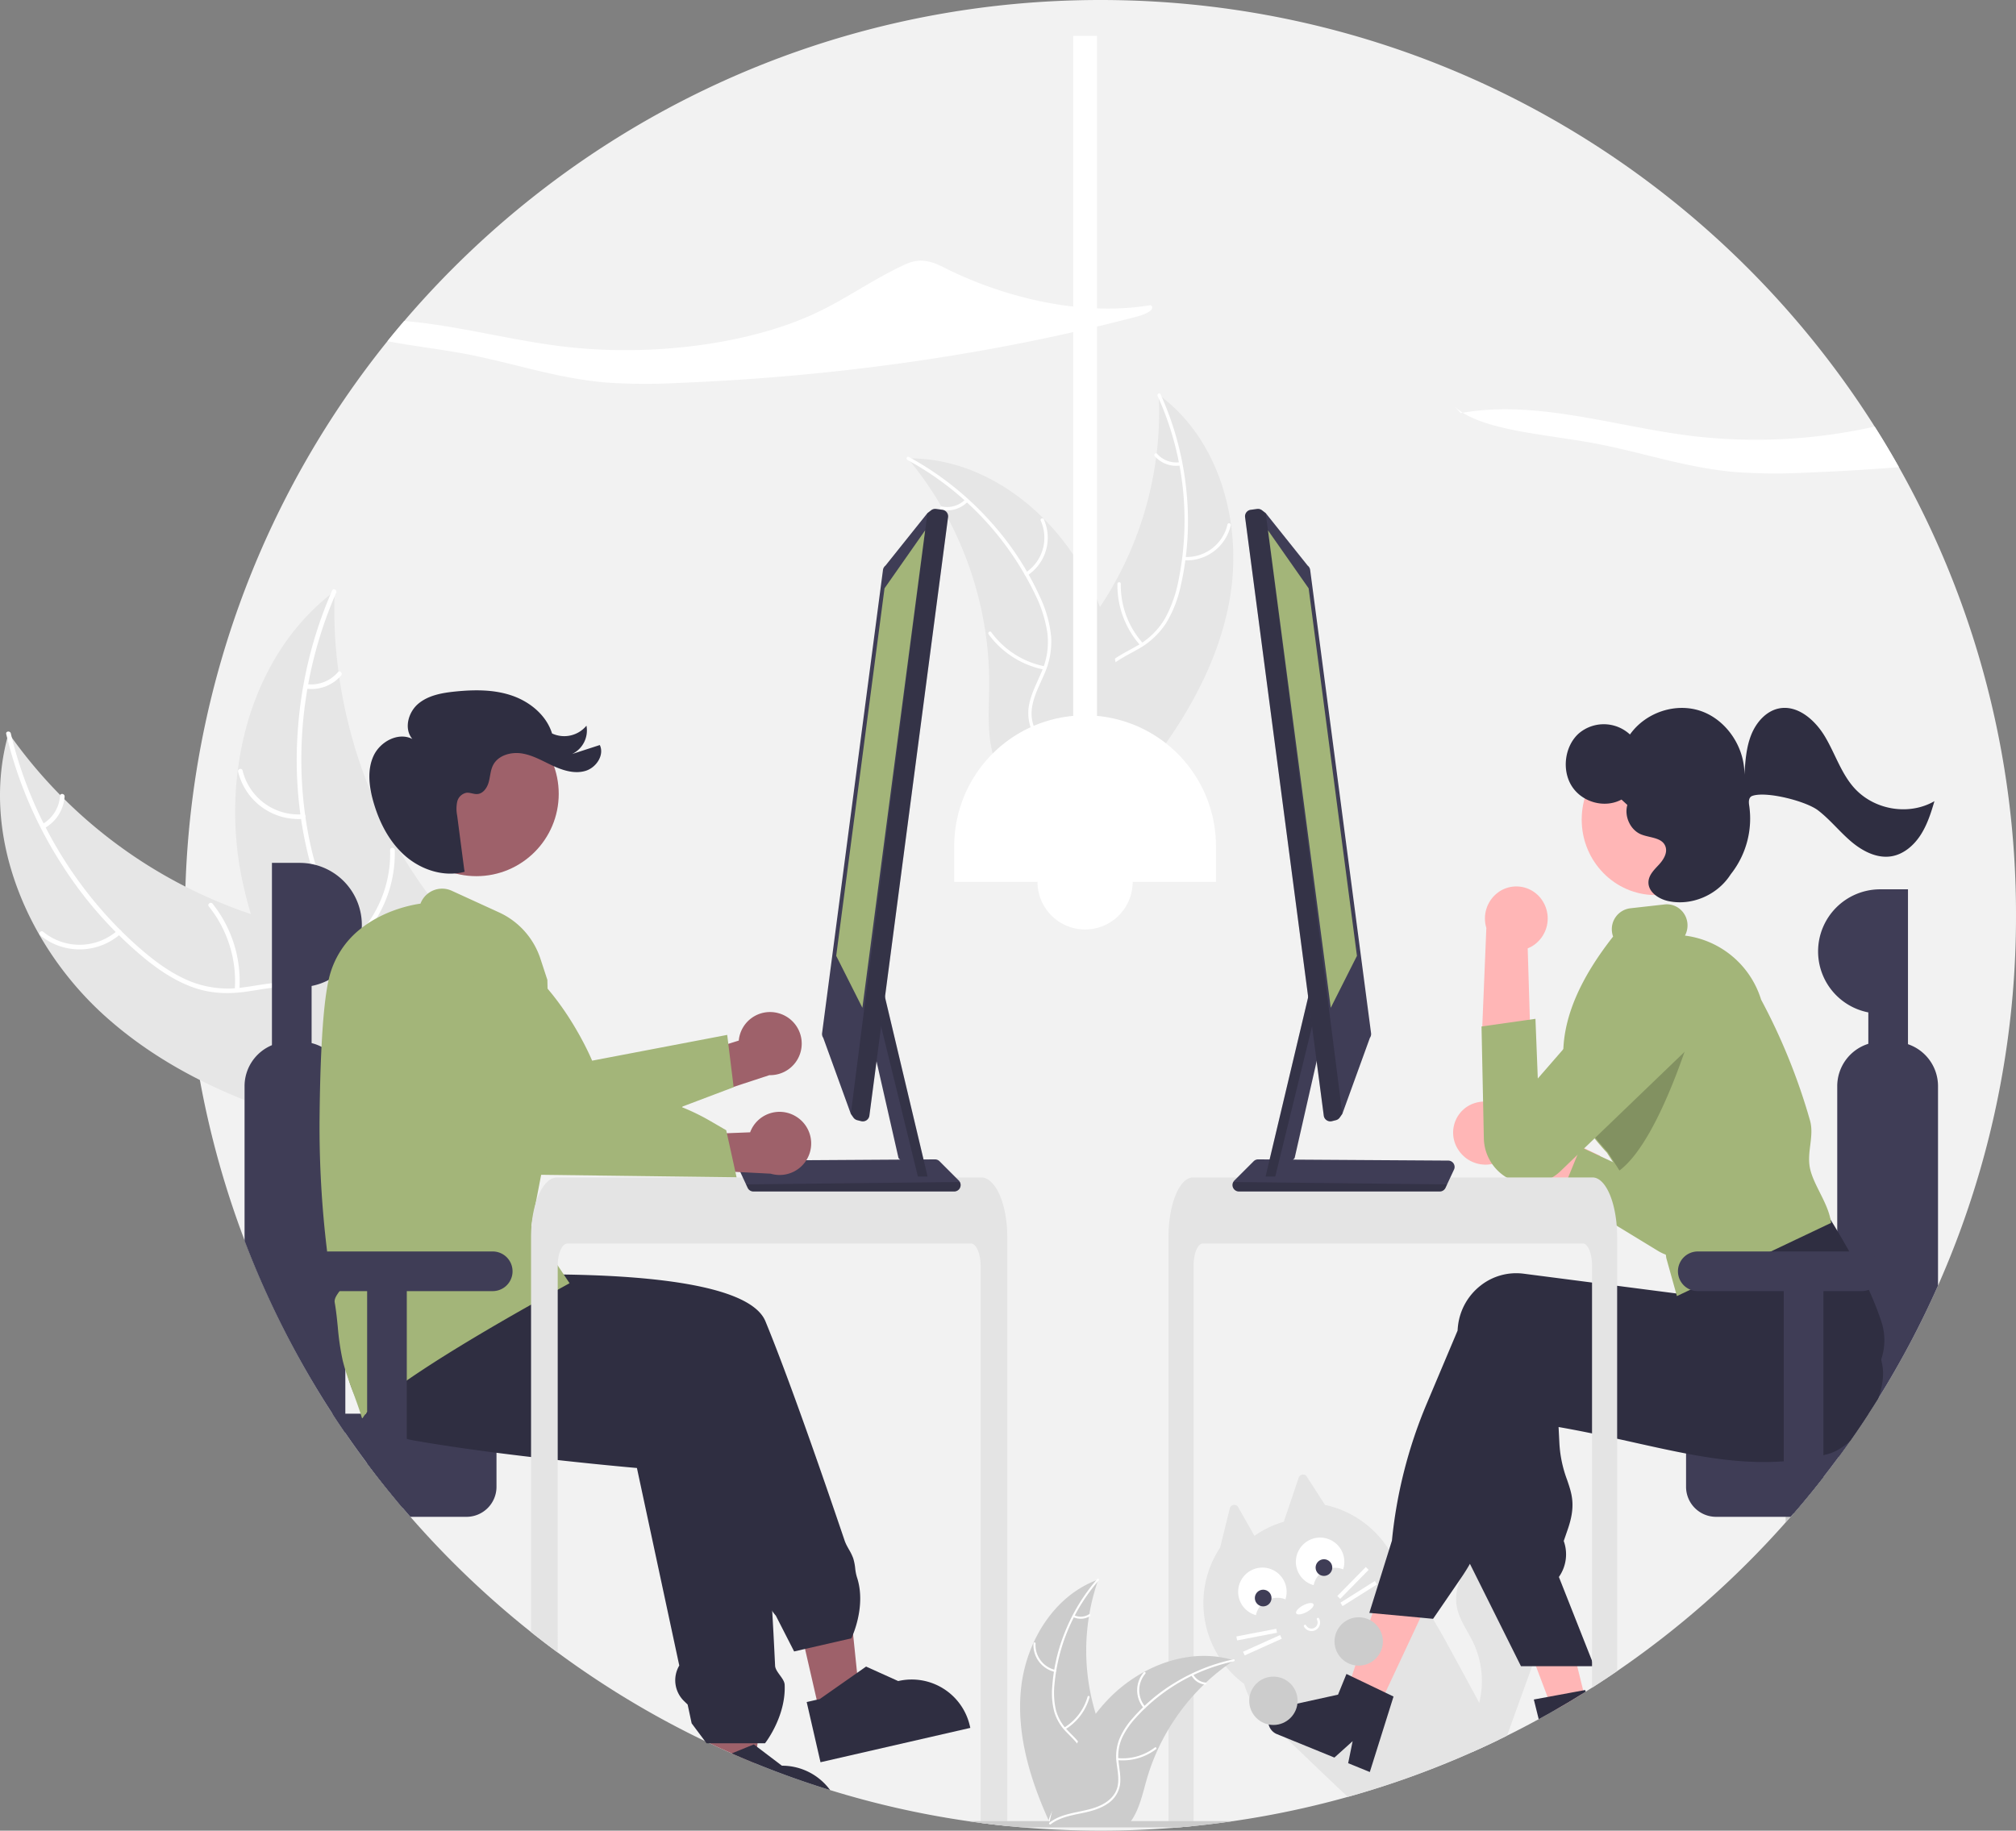 <svg id="e281c6c1-c124-4cbc-b58b-d47b44bee57f" data-name="Layer 1" xmlns="http://www.w3.org/2000/svg" width="883.026" height="802" viewBox="0 0 883.026 802"><rect x="0" y="0" width="883.026" height="802" fill="#808080" stroke="none"/><path d="M1041.512,450a399.127,399.127,0,0,1-60.4,211.75c-1.37,2.2-2.77,4.39-4.18,6.56q-3.93,6.045-8.07,11.94c0,.01-.01.01-.02.02-1.65,2.36-3.34,4.7-5.04,7.02-2.18,2.96-4.4,5.9-6.66,8.79-.25.33-.51.66-.77.99q-5.925,7.575-12.21,14.85c-.45.53-.91,1.05-1.38,1.58-.71.83-1.44,1.65-2.17,2.47a401.606,401.606,0,0,1-73.8,65.11q-5.43,3.735-11,7.27c-.92.59-1.84,1.17-2.77,1.75-.28.19-.56.36-.84.53-.99.62-1.98,1.24-2.98,1.84-1.99,1.22-4,2.42-6.01,3.6-1.01.6-2.02,1.18-3.04,1.76a.092.092,0,0,1-.06.04l-.02.01c-2.53,1.46-5.07,2.89-7.64,4.28q-6.87,3.75-13.88,7.23c-1.16.58-2.33,1.15-3.5,1.72q-5.835,2.835-11.76,5.46a397.583,397.583,0,0,1-104.67,30.24q-8.625,1.26-17.35,2.14c-2.22.22-4.44.43-6.66.61-.92.08-1.85.15-2.77.22q-15.525,1.23-31.35,1.22-17.235,0-34.12-1.44-3.585-.3-7.16-.66-5.64-.57-11.23-1.31-2.82-.36-5.62-.78a395.165,395.165,0,0,1-60.29-13.59q-16.755-5.16-32.87-11.74c-3.43-1.4-6.85-2.85-10.23-4.34q-4.74-2.085-9.41-4.3a1.173,1.173,0,0,1-.28-.13c-.69-.32-1.38-.65-2.07-.98a398.471,398.471,0,0,1-49.51-28.27q-7.605-5.085-14.95-10.51-5.925-4.365-11.68-8.95a401.807,401.807,0,0,1-52.85-50.5c-1.13-1.29-2.24-2.58-3.35-3.88-.86-1.01-1.71-2.02-2.55-3.04q-6.75-8.07-13.05-16.5c-.58-.77-1.15-1.55-1.72-2.33q-4.02-5.415-7.83-10.99-2.88-4.185-5.65-8.45a401.161,401.161,0,0,1,24.1-469.84q3.615-4.485,7.36-8.86c73.54-86.06,182.88-140.61,304.96-140.61,142.73,0,268.05,74.57,339.1,186.88q5.55,8.73,10.62,17.78A399.065,399.065,0,0,1,1041.512,450Z" transform="translate(-158.487 -49)" fill="#f2f2f2"/><path d="M834.692,764.75q-8.055,22.32-16.12,44.64c-1.16.58-2.33,1.15-3.5,1.72q-5.835,2.835-11.76,5.46a13.282,13.282,0,0,1-.87-4.19c-.21-5.97,2.49-11.6,3.95-17.42.05-.17.09-.35.13-.52a39.353,39.353,0,0,0-2.66-25.69c-2.26-4.78-5.5-9.13-6.91-14.23-3.11-11.28,5.13-24.34,16.66-26.38,11.52-2.05,23.75,7.37,24.71,19.04C838.822,753.19,836.742,759.08,834.692,764.75Z" transform="translate(-158.487 -49)" fill="#e4e4e4"/><path d="M812.022,805.37q-2.82-5.205-5.63-10.41c-4.79-8.88-9.57-17.75-14.44-26.59-1.3-2.36-2.62-4.72-4.01-7.06a101.809,101.809,0,0,0-12.29-17.2c-1.07-1.19-2.2-2.34-3.37-3.43-.73-.7-1.48-1.38-2.25-2.03-4.35-3.7-10.22-8.67-16.34-6.69a24.353,24.353,0,0,0-4.44,2.04c-1.61.91-3.18,1.93-4.75,2.83q-4.53,2.61-9.1,5.12-2.055,1.14-4.13,2.26-2.745,1.485-5.5,2.94c-.94.5-1.89.98-2.84,1.46-1.9.96-3.8,1.92-5.61,3.02a31.362,31.362,0,0,0-9.19,8.43c-.48.66-.94,1.34-1.36,2.04a29.058,29.058,0,0,0-1.5,2.8c-.31.65-.6,1.3-.86,1.96a31.398,31.398,0,0,0-.98,19.81v.01c.12.45.25.89.4,1.33.24.74.51,1.48.81,2.2,2.09,5.08,5.65,8.9,9.46,12.68.4.39.81.79,1.21,1.18q7.56,7.38,15.19,14.68c6.09,5.82,12.16,11.71,18.36,17.44a394.533,394.533,0,0,0,54.45-19.62q5.925-2.625,11.76-5.46C814.082,809.18,813.052,807.27,812.022,805.37Z" transform="translate(-158.487 -49)" fill="#e4e4e4"/><path d="M738.859,708.282l-8.226-12.758a2.05,2.05,0,0,0-3.329.893l-6.494,19.241a43.703,43.703,0,0,0-12.856,6.171l-7.383-12.966a2.05,2.05,0,0,0-3.38.766l-4.271,17.33a44,44,0,1,0,45.938-18.676Z" transform="translate(-158.487 -49)" fill="#e4e4e4"/><path d="M734.725,763.118a3.759,3.759,0,0,1-5.084-1.533.536.536,0,0,1,.945-.507,2.682,2.682,0,0,0,4.726-2.536.536.536,0,0,1,.945-.507A3.759,3.759,0,0,1,734.725,763.118Z" transform="translate(-158.487 -49)" fill="#fff"/><ellipse cx="730.016" cy="753.774" rx="4.291" ry="1.65" transform="translate(-428.138 385.766) rotate(-28.219)" fill="#fff"/><path d="M708.599,756.589a9.551,9.551,0,0,1,12.918-6.932,10.615,10.615,0,1,0-13.389,6.79l0,0Q708.362,756.524,708.599,756.589Z" transform="translate(-158.487 -49)" fill="#fff"/><circle cx="553.284" cy="700.084" r="3.652" fill="#3f3d56"/><path d="M733.875,743.448a9.551,9.551,0,0,1,12.918-6.932,10.615,10.615,0,1,0-13.389,6.79l0,0Q733.638,743.383,733.875,743.448Z" transform="translate(-158.487 -49)" fill="#fff"/><circle cx="579.9" cy="686.739" r="3.652" fill="#3f3d56"/><rect x="742.207" y="741.575" width="17.8" height="1.763" transform="translate(-463.385 709.515) rotate(-45.539)" fill="#fff"/><rect x="744.711" y="746.24" width="17.801" height="1.763" transform="translate(-440.671 467.363) rotate(-32.193)" fill="#fff"/><rect x="700.024" y="764.211" width="17.8" height="1.763" transform="translate(-290.352 98.829) rotate(-10.898)" fill="#fff"/><rect x="702.527" y="768.877" width="17.801" height="1.763" transform="translate(-411.829 311.029) rotate(-24.245)" fill="#fff"/><path d="M204.44,494.087c-34.19-30.771-54.893-79.705-42.17-123.908a211.932,211.932,0,0,0,119.346,83.238c18.668,4.866,39.937,8.334,51.295,23.928,7.067,9.703,8.708,22.525,7.035,34.411-1.673,11.887-6.349,23.112-10.982,34.186l.245,2.987C284.057,540.142,238.631,524.858,204.44,494.087Z" transform="translate(-158.487 -49)" fill="#e6e6e6"/><path d="M163.225,370.318c8.69,36.657,29.147,70.775,57.851,95.261,6.206,5.294,12.962,10.124,20.54,13.246a44.741,44.741,0,0,0,23.386,2.746c7.389-.961,14.836-2.799,22.33-1.947,7.899.898,14.498,5.324,19.108,11.697,5.641,7.798,8.143,17.157,10.272,26.395,2.364,10.257,4.657,20.948,11.428,29.33.82,1.016-.803,2.229-1.623,1.215-11.782-14.584-10.17-34.772-18.703-50.888-3.982-7.52-10.253-13.886-18.892-15.465-7.554-1.381-15.235.508-22.708,1.546-7.847,1.089-15.439.826-22.967-1.833-7.701-2.72-14.66-7.296-20.974-12.408a175.743,175.743,0,0,1-36.459-41.082,184.357,184.357,0,0,1-24.605-57.582c-.3-1.266,1.716-1.488,2.015-.23Z" transform="translate(-158.487 -49)" fill="#fff"/><path d="M211.326,458.112a27.177,27.177,0,0,1-35.185.679c-1.007-.829.233-2.433,1.242-1.603a25.166,25.166,0,0,0,32.729-.699c.974-.868,2.183.759,1.215,1.623Z" transform="translate(-158.487 -49)" fill="#fff"/><path d="M261.32,482.552A52.382,52.382,0,0,0,249.96,446.106c-.817-1.019.807-2.233,1.623-1.215a54.486,54.486,0,0,1,11.744,37.949C263.231,484.143,261.225,483.848,261.32,482.552Z" transform="translate(-158.487 -49)" fill="#fff"/><path d="M177.042,410.036a15.384,15.384,0,0,0,7.734-12.38c.08-1.304,2.086-1.008,2.007.288a17.239,17.239,0,0,1-8.525,13.715,1.048,1.048,0,0,1-1.419-.204,1.019,1.019,0,0,1,.204-1.419Z" transform="translate(-158.487 -49)" fill="#fff"/><path d="M305.056,307.991c-.027.816-.053,1.631-.066,2.458a202.594,202.594,0,0,0,1.767,32.816c.101.842.216,1.695.34,2.533a213.581,213.581,0,0,0,25.54,74.371,207.417,207.417,0,0,0,17.609,26.136c9.011,11.397,19.687,23.037,24.271,36.353a35.581,35.581,0,0,1,1.221,4.231L332.833,548.397c-.168.091-.322.192-.49.284l-1.601,2.534c-.366-.402-.737-.827-1.104-1.229-.213-.232-.417-.478-.631-.711-.139-.159-.278-.319-.413-.455-.047-.053-.093-.106-.125-.149-.135-.136-.245-.276-.366-.402q-3.122-3.554-6.205-7.165c-.014-.01-.014-.01-.019-.033-15.613-18.381-29.828-38.227-40.579-59.599-.323-.643-.661-1.295-.965-1.967a197.921,197.921,0,0,1-11.945-30.008,174.977,174.977,0,0,1-4.265-17.182,145.499,145.499,0,0,1-1.538-45.466c3.741-30.185,17.094-58.839,40.655-77.452C303.845,308.92,304.439,308.457,305.056,307.991Z" transform="translate(-158.487 -49)" fill="#e6e6e6"/><path d="M305.741,308.674C290.609,343.174,286.401,382.732,294.578,419.565c1.768,7.963,4.254,15.887,8.425,22.943a44.74,44.74,0,0,0,17.019,16.273c6.478,3.681,13.531,6.697,19.001,11.889,5.766,5.473,8.37,12.98,8.214,20.844-.191,9.622-3.828,18.601-7.69,27.259-4.288,9.613-8.894,19.529-8.534,30.299.044,1.305-1.984,1.296-2.027-.007-.626-18.738,12.815-33.887,15.705-51.892,1.349-8.401.173-17.26-5.773-23.722-5.2-5.651-12.47-8.767-19.061-12.438-6.921-3.854-12.824-8.636-17.234-15.291-4.511-6.808-7.312-14.652-9.276-22.535a175.743,175.743,0,0,1-4.377-54.753,184.356,184.356,0,0,1,15.022-60.79c.523-1.192,2.266-.155,1.747,1.029Z" transform="translate(-158.487 -49)" fill="#fff"/><path d="M291.288,407.733A27.178,27.178,0,0,1,262.786,387.091c-.305-1.268,1.651-1.802,1.957-.532a25.166,25.166,0,0,0,26.553,19.147C292.595,405.598,292.581,407.626,291.288,407.733Z" transform="translate(-158.487 -49)" fill="#fff"/><path d="M316.492,457.346a52.382,52.382,0,0,0,12.872-35.939c-.039-1.305,1.988-1.297,2.027.007a54.486,54.486,0,0,1-13.47,37.371c-.862.983-2.286-.461-1.429-1.438Z" transform="translate(-158.487 -49)" fill="#fff"/><path d="M292.86,348.705a15.384,15.384,0,0,0,13.629-5.229c.849-.993,2.272.451,1.429,1.438a17.239,17.239,0,0,1-15.064,5.818,1.048,1.048,0,0,1-1.01-1.017,1.019,1.019,0,0,1,1.017-1.01Z" transform="translate(-158.487 -49)" fill="#fff"/><path d="M697.008,312.093c5.96-32.965-3.945-70.371-30.985-90.146a154.345,154.345,0,0,1-31.586,101.151c-8.577,11.127-19.276,22.61-18.86,36.654.259,8.738,5.033,16.852,11.297,22.949,6.265,6.097,13.963,10.475,21.57,14.784l1.191,1.829C671.711,374.118,691.047,345.058,697.008,312.093Z" transform="translate(-158.487 -49)" fill="#e6e6e6"/><path d="M665.535,222.454a131.923,131.923,0,0,1,9.18,80.646,56.811,56.811,0,0,1-5.918,16.787A32.584,32.584,0,0,1,656.558,331.899c-4.683,2.742-9.79,5.005-13.724,8.838a19.951,19.951,0,0,0-5.784,15.257c.23,7.005,2.964,13.51,5.858,19.778,3.214,6.959,6.662,14.137,6.502,21.983-.019.951,1.457.925,1.476-.024.278-13.651-9.654-24.555-11.929-37.639-1.062-6.105-.29-12.567,3.979-17.33,3.733-4.164,8.998-6.502,13.763-9.238A34.769,34.769,0,0,0,669.104,322.225a52.52,52.52,0,0,0,6.541-16.498,127.99,127.99,0,0,0,2.668-39.913A134.263,134.263,0,0,0,666.798,221.688c-.392-.863-1.652-.091-1.263.766Z" transform="translate(-158.487 -49)" fill="#fff"/><path d="M676.999,294.453A19.793,19.793,0,0,0,697.559,279.151c.21-.926-1.219-1.297-1.43-.369a18.328,18.328,0,0,1-19.154,14.195c-.948-.066-.918,1.411.024,1.476Z" transform="translate(-158.487 -49)" fill="#fff"/><path d="M659.116,330.821a38.149,38.149,0,0,1-9.714-26.049c.016-.951-1.46-.925-1.476.024A39.681,39.681,0,0,0,658.089,331.882c.637.708,1.66-.357,1.027-1.061Z" transform="translate(-158.487 -49)" fill="#fff"/><path d="M675.295,251.483a11.204,11.204,0,0,1-9.974-3.678c-.628-.715-1.65.35-1.027,1.061a12.554,12.554,0,0,0,11.025,4.094.763.763,0,0,0,.726-.75.742.742,0,0,0-.75-.726Z" transform="translate(-158.487 -49)" fill="#fff"/><path d="M556.08,249.828c.379.458.758.916,1.134,1.385a147.545,147.545,0,0,1,13.619,19.681c.318.53.632,1.072.933,1.61a155.546,155.546,0,0,1,18.466,54.209,151.056,151.056,0,0,1,1.519,22.901c-.105,10.58-1.06,22.044,2.24,31.755a25.917,25.917,0,0,0,1.184,2.981l52.135,16.276c.137-.022.271-.033.409-.055l2.052.745c.031-.395.056-.805.087-1.2.019-.229.027-.462.046-.691.009-.154.018-.308.035-.446.003-.051.006-.103.005-.142.017-.138.018-.268.031-.395q.212-3.439.377-6.892c.004-.012.004-.012-.004-.027.791-17.546.124-35.312-3.219-52.412-.101-.514-.197-1.041-.322-1.562a144.137,144.137,0,0,0-6.506-22.604,127.44,127.44,0,0,0-5.208-11.795,105.964,105.964,0,0,0-19.393-26.862c-15.617-15.71-36.084-26.251-57.95-26.459C557.192,249.822,556.644,249.821,556.08,249.828Z" transform="translate(-158.487 -49)" fill="#e6e6e6"/><path d="M555.991,250.526a131.924,131.924,0,0,1,55.885,58.865,56.811,56.811,0,0,1,5.382,16.967,32.584,32.584,0,0,1-2.541,16.959c-2.088,5.009-4.803,9.891-5.637,15.32a19.951,19.951,0,0,0,4.567,15.664c4.401,5.454,10.5,9.002,16.585,12.264,6.756,3.622,13.831,7.277,18.427,13.638.557.771,1.72-.138,1.164-.908-7.997-11.067-22.492-13.794-32.186-22.871-4.523-4.235-7.798-9.86-7.257-16.232.473-5.572,3.269-10.609,5.427-15.662a34.769,34.769,0,0,0,3.102-16.49,52.52,52.52,0,0,0-4.71-17.111,127.989,127.989,0,0,0-21.9-33.475,134.263,134.263,0,0,0-35.761-28.299c-.832-.453-1.374.922-.547,1.372Z" transform="translate(-158.487 -49)" fill="#fff"/><path d="M608.492,301.112a19.793,19.793,0,0,0,7.204-24.596c-.39-.866-1.754-.301-1.364.566a18.328,18.328,0,0,1-6.748,22.866c-.796.518.116,1.679.908,1.164Z" transform="translate(-158.487 -49)" fill="#fff"/><path d="M616.11,340.916A38.149,38.149,0,0,1,592.67,325.966c-.56-.769-1.723.14-1.164.908a39.681,39.681,0,0,0,24.423,15.508c.934.182,1.111-1.285.181-1.465Z" transform="translate(-158.487 -49)" fill="#fff"/><path d="M581.261,267.828a11.204,11.204,0,0,1-10.179,3.068c-.932-.193-1.107,1.273-.181,1.465a12.555,12.555,0,0,0,11.268-3.369.763.763,0,0,0,.128-1.036.742.742,0,0,0-1.036-.128Z" transform="translate(-158.487 -49)" fill="#fff"/><path d="M289.762,427.015a27.215,27.215,0,0,1,27.215,27.215V454.23a27.22,27.22,0,0,1-22.003,26.711v44.511H277.602V427.015Z" transform="translate(-158.487 -49)" fill="#3f3d56"/><path d="M956.376,687.754v9.32q-5.925,7.575-12.21,14.85c-.45.53-.91,1.05-1.38,1.58-.71.83-1.44,1.65-2.17,2.47v-28.22Z" transform="translate(-158.487 -49)" fill="#cacaca"/><path d="M910.136,668.314a13.155,13.155,0,0,0-13.14,13.14v18.91a13.155,13.155,0,0,0,13.14,13.14h32.65c.47-.53.93-1.05,1.38-1.58q6.285-7.275,12.21-14.85c.26-.33.52-.66.77-.99,2.26-2.89,4.48-5.83,6.66-8.79,1.7-2.32,3.39-4.66,5.04-7.02.01-.01.02-.01.02-.02q4.14-5.88,8.07-11.94Z" transform="translate(-158.487 -49)" fill="#3f3d56"/><path d="M994.206,506.454a18.999,18.999,0,0,0-6.24-1.04h-5.37a19.656,19.656,0,0,0-5.77.87,19.438,19.438,0,0,0-13.61,18.52v157.75c0,.59.03,1.17.08,1.74a18.423,18.423,0,0,0,.51,3c1.7-2.32,3.39-4.66,5.04-7.02.01-.01.02-.01.02-.02q4.14-5.88,8.07-11.94c1.41-2.17,2.81-4.36,4.18-6.56a398.425,398.425,0,0,0,26.24-49.56v-87.39A19.407,19.407,0,0,0,994.206,506.454Z" transform="translate(-158.487 -49)" fill="#3f3d56"/><path d="M332.346,687.754v18.83q-6.75-8.07-13.05-16.5c-.58-.77-1.15-1.55-1.72-2.33Z" transform="translate(-158.487 -49)" fill="#cacaca"/><path d="M362.826,668.314h-58.73q2.775,4.275,5.65,8.45,3.81,5.565,7.83,10.99c.57.78,1.14,1.56,1.72,2.33q6.315,8.43,13.05,16.5c.84,1.02,1.69,2.03,2.55,3.04q1.65,1.95,3.35,3.88h24.58a13.147,13.147,0,0,0,13.13-13.14v-18.91A13.147,13.147,0,0,0,362.826,668.314Z" transform="translate(-158.487 -49)" fill="#3f3d56"/><path d="M299.316,507.604a19.509,19.509,0,0,0-8.96-2.19h-5.36a19.181,19.181,0,0,0-7.39,1.47,19.411,19.411,0,0,0-12,17.92v67.77a398.874,398.874,0,0,0,38.49,75.74q2.775,4.275,5.65,8.45V524.804A19.421,19.421,0,0,0,299.316,507.604Z" transform="translate(-158.487 -49)" fill="#3f3d56"/><polygon points="359.293 751.487 376.909 747.445 369.703 677.573 343.703 683.539 359.293 751.487" fill="#9e616a"/><path d="M533.806,739.864a20.48,20.48,0,0,1-.73-3.77,23.047,23.047,0,0,0-.88-4.45,23.357,23.357,0,0,0-1.85-3.8c-.35-.64-.72-1.28-1.05-1.93a15.986,15.986,0,0,1-.86-2.01c-10.31-30.45-24.7-71.83-34.68-96.05-5.87-14.25-41.97-18.99-76.03-20.2-4.15-.15-8.27-.25-12.3-.3-1.39-.02-2.77-.04-4.14-.05-3.5-.02-6.91-.02-10.19.02-.43,0-.86,0-1.29.01q-3.585.03-6.95.1c-15.42.3-26.75,1-28.77,1.13l-17.99-11.31-3.51-2.21-.37,2.21-2.83,16.86-4.83,28.77,12.11,3.4,7.86,2.2,46.57,13.06,9.9,2.78.06.02,16.67-.03,45.58-.08,2.2,5.83a10.28,10.28,0,0,0,4.21,14.84l1.71.81,20.83,55.12a24.938,24.938,0,0,0,4.47,13.93c.35.51.73,1.01,1.13,1.5l.46.55,8.01,15.67,4.77-1.1,20.3-4.65.1-.2c.01-.03.27-.58.65-1.54v-.03C533.736,760.994,537.256,750.144,533.806,739.864Z" transform="translate(-158.487 -49)" fill="#2f2e41"/><path d="M583.296,805.134a26.111,26.111,0,0,0-31.39-19.68l-14.07-6.35-3.94,2.77-16.34,11.46-1.35.31-4.38,1,6.05,26.37,65.62-15.05Z" transform="translate(-158.487 -49)" fill="#2f2e41"/><path d="M496.256,764.474l-5.95,48.24-.2,1.58-.88,7.19c-3.43-1.4-6.85-2.85-10.23-4.34q-4.74-2.085-9.41-4.3v-48.36Z" transform="translate(-158.487 -49)" fill="#9e616a"/><circle cx="208.655" cy="347.768" r="36.073" fill="#9e616a"/><path d="M500.086,782.884c-1-1.37-2.04-2.8-2.1-4.17-.23-4.83-.47-9.61-.72-14.29-.18-3.27-.36-6.5-.54-9.66-.02-.4-.05-.8-.07-1.19-.31-5.23,1.24-10.75,2.73-16.1.49-1.75.98-3.52,1.42-5.29a38.429,38.429,0,0,0,1.37-12.13c-2.56-32.39-14-62.85-19.13-67.98-7.8-7.8-43.07-25.82-65.32-36.78-3.95-1.95-7.49-3.67-10.39-5.07-2.57-1.25-4.64-2.24-6.05-2.92-1.08-.51-1.78-.84-2.02-.96l-.12-.06-8.05.9-1.29.15-7.1.8-46.19,5.18-7.13.8-10.09,1.14-9.11,1.02-.34.03-.06.34c0,.01-.02.08-.04.21a95.319,95.319,0,0,0,0,29.84c1.18,6.71,3.41,13.53,7.37,19.27.54.78,1.1,1.53,1.7,2.25a.351.351,0,0,0,.08.1c.13.16.26.32.4.48v.01a32.92,32.92,0,0,0,17.37,10.57c1,.27,2.02.49,3.07.67,11.19,1.98,23.83,3.8,36.22,5.4,5.13.66,10.22,1.28,15.14,1.86,9.85,1.16,19.05,2.14,26.63,2.92,10.62,1.08,18.08,1.75,19.74,1.89l18.55,86.54a12.683,12.683,0,0,0,2.14,15.61l1.52,1.47,1.76,8.24,5.8,7.76.73.98h25.59l.14-.17c.09-.12,9.09-11.68,8.48-25.45C502.116,785.674,501.126,784.324,500.086,782.884Z" transform="translate(-158.487 -49)" fill="#2f2e41"/><path d="M499.387,492.849a13.742,13.742,0,0,0-17.31,12.016l-29.973,9.368,1.25,19.603,42.141-13.824a13.816,13.816,0,0,0,3.891-27.163Z" transform="translate(-158.487 -49)" fill="#9e616a"/><path d="M479.831,525.288l-22.401,8.478-.573,1.111A11.302,11.302,0,0,1,441.634,539.745h0l-50.35,19.057S368.798,536.3,352.789,516.219l5.456-33.559a64.289,64.289,0,0,1,7.923-22.088c32.831,7.199,51.677,53.095,51.677,53.095l59.17-11.29Z" transform="translate(-158.487 -49)" fill="#a3b579"/><path d="M362.016,430.913c-9.031,2.439-18.987-.804-26.035-6.955s-11.456-14.867-13.997-23.87c-1.86-6.594-2.743-13.913.193-20.103s10.837-10.366,16.933-7.24c-3.76-4.381-1.882-11.628,2.51-15.376s10.423-4.823,16.167-5.41c8.336-.852,16.947-.948,24.879,1.753s15.14,8.605,17.622,16.608a12.64,12.64,0,0,0,15.077-3.404,11.452,11.452,0,0,1-6.31,12.417l12.154-3.94c2.09,4.424-1.572,9.9-6.256,11.317s-9.739-.132-14.184-2.179-8.752-4.635-13.579-5.433-10.498.753-12.731,5.107c-1.17,2.28-1.231,4.951-1.91,7.422s-2.399,5.033-4.954,5.236c-1.614.128-3.195-.732-4.804-.556a5.177,5.177,0,0,0-4.054,3.961,15.199,15.199,0,0,0-.014,5.98l3.087,23.598Z" transform="translate(-158.487 -49)" fill="#2f2e41"/><path d="M407.336,610.224l-1.91-2.87-13.94-20.91-.28-.41,4.31-22.36,1.34-6.98,2.93-15.19-.85-34.77-.61-24.6-.09-3.86-3.09-9.42a33.929,33.929,0,0,0-18-20.11l-20.8-9.52a10.141,10.141,0,0,0-13.431,5.028q-.14.307-.259.622c-2.85.39-15.22,2.47-25.71,10.61a39.058,39.058,0,0,0-14.48,22.62c-.02.07-.03.14-.05.21-1.39,6.21-2.43,16.01-3.1,29.29q-.675,13.17-.85,30.86a448.625,448.625,0,0,0,3.31,58.82c.23,1.86.47,3.71.72,5.57.21,1.56,1.71,3.05,3.16,4.48,1.33,1.31,2.7,2.67,2.89,3.9.17,1.08-.52,2.21-1.34,3.39-.1.15-.21.3-.31.45-1.02,1.45-2.07,2.96-1.8,4.55.63,3.58,1,7.22,1.35,10.74a113.672,113.672,0,0,0,2.1,14.42c.35,1.46.75,2.93,1.2,4.4,1.05,3.45,2.32,6.89,3.56,10.25,1.07,2.92,2.18,5.92,3.12,8.88.18.55.35,1.09.51,1.63l.08.28.29.05h.02a11.059,11.059,0,0,1,1.4-1.96.406.406,0,0,1,.09-.1q.21-.255.48-.54c2.19-2.39,6.95-6.68,17.37-13.91,2.33-1.61,4.94-3.36,7.86-5.28,10.71-7.01,25.67-16.14,46.57-27.93q7.86-4.44,16.87-9.39Z" transform="translate(-158.487 -49)" fill="#a3b579"/><path d="M519.506,830.204a26.058,26.058,0,0,0-18.53-7.67l-10.87-8.24-1.43-1.09-9.68,3.94c3.38,1.49,6.8,2.94,10.23,4.34q16.095,6.57,32.87,11.74A26.326,26.326,0,0,0,519.506,830.204Z" transform="translate(-158.487 -49)" fill="#2f2e41"/><path d="M638.979,362.629V64.709H628.556V362.629a57.322,57.322,0,0,0-52.113,57.078v15.634h36.479a20.845,20.845,0,1,0,41.691.024v-.024h36.479v-15.634A57.322,57.322,0,0,0,638.979,362.629Z" transform="translate(-158.487 -49)" fill="#fff"/><polygon points="602.45 750.806 588.836 744.295 607.537 687.39 627.63 697 602.45 750.806" fill="#ffb6b6"/><path d="M852.206,790.634q-5.94,3.705-12.03,7.2v.03l-.06.01-.02.01-1.54.38-2.21-5.84-5.1-13.47-13.9-36.7,21.61-5.33,1.22,4.95,9.14,37.07,2.62,10.6Z" transform="translate(-158.487 -49)" fill="#ffb6b6"/><path d="M797.091,552.472a14.192,14.192,0,0,0,19.226,4.823,13.594,13.594,0,0,0,1.824-1.322l43.041,24.7-1.869-25.355-40.586-19.568a14.14,14.14,0,0,0-17.152-2.234,13.607,13.607,0,0,0-4.661,18.67Q797.001,552.331,797.091,552.472Z" transform="translate(-158.487 -49)" fill="#ffb6b6"/><path d="M842.678,571.373l7.608,4.637,34.169,20.836a20.147,20.147,0,0,0,27.766-6.393l.011-.018a19.713,19.713,0,0,0,2.513-13.916l-15.187-75.873A21.053,21.053,0,0,0,871.922,484.669a20.045,20.045,0,0,0-12.647,24.351l15.88,53.846-24.342-11.349Z" transform="translate(-158.487 -49)" fill="#a3b579"/><path d="M982.786,646.184c-.01-.03-.03-.14-.06-.31l-.03-.11q-.105-.54-.24-1.2a269.773,269.773,0,0,0-7.85-29.97,92.057,92.057,0,0,0-7.47-17.34c-.1-.18-.21-.36-.32-.54l-.37-.6-3.11,1.14-.12.04-47.28,17.33-13.67,5.01-.43.16-2.33,9.5-32.69-4.23-26.64-3.45-7.65-.99a25.214,25.214,0,0,0-18.79,5.14,26.211,26.211,0,0,0-9.97,17.64c-.1.76-.16,1.53-.19,2.29l-2.31,86.17v.11l1.07,2.14,22.35,44.84h15.49l9.14-.01h7.43l-15.45-39.09.35-.53a17.189,17.189,0,0,0,1.77-15.23l1.74-5.04c3.61-10.41,1.9-15.41-.26-21.73a53.692,53.692,0,0,1-3.38-16.03l-.36-7.13c9.07,1.59,17.52,3.36,25.66,5.14q4.08.885,8.08,1.79c7.59,1.69,14.92,3.32,22.1,4.68,14.54,2.77,28.47,4.46,42.78,3.41.28-.02.56-.04.84-.07,3.48-.28,6.98-.73,10.52-1.36,1.99-.36,3.99-.77,6.01-1.25.56-.14,1.13-.28,1.69-.42a19.444,19.444,0,0,0,4.46-1.79,29.187,29.187,0,0,0,5.55-4.02c.01-.01.02-.01.02-.02q4.14-5.88,8.07-11.94c1.41-2.17,2.81-4.36,4.18-6.56C983.116,656.264,983.876,650.724,982.786,646.184Z" transform="translate(-158.487 -49)" fill="#2f2e41"/><path d="M983.116,629.994c-.15-.64-.34-1.29-.54-1.92a136.82,136.82,0,0,0-5.54-14.02c-2.36-5.2-5.19-10.77-8.56-16.8q-2.445-4.38-5.26-9.11-1.41-2.37-2.93-4.83a2.543,2.543,0,0,0-.13-.22l-.29-.48-46.78,6.26-17.42,2.33-1.04,8.68-.25,2.15c-.01,0-.01,0,0,.01l-.7,5.86v.01l-.93,7.74-.08-.01-25.85-3.35-26.64-3.45-14.31-1.85a25.214,25.214,0,0,0-18.79,5.14,26.211,26.211,0,0,0-9.97,17.64c-.09.7-.15,1.42-.18,2.13l-13.5,31.99a206.396,206.396,0,0,0-15.26,60.04l-9.9,31.65,1.41.13,20.98,1.95,5.54.52,12.2-17.81c1.39-2.03,2.71-4.12,3.94-6.26a95.073,95.073,0,0,0,5.39-10.84l26.39-62.8q3.06.525,6.06,1,13.875,2.25,26.64,3.67c27.67,3.09,51.63,3.33,72.96.71q8.985-1.095,17.37-2.88,3.075-.645,6.07-1.39c.47-.11.93-.22,1.39-.34a25.519,25.519,0,0,0,17.85-16.68A26.038,26.038,0,0,0,983.116,629.994Z" transform="translate(-158.487 -49)" fill="#2f2e41"/><ellipse cx="725.154" cy="359.045" rx="32.358" ry="33.08" fill="#ffb6b6"/><path d="M960.476,584.424c-.05-.37-.11-.74-.19-1.11-.77-4.06-2.77-8.04-4.7-11.9-1.84-3.68-3.59-7.16-4.31-10.62-.71-3.41-.29-6.83.12-10.13.44-3.58.9-7.28-.13-10.87a266.743,266.743,0,0,0-21.4-52.86,40.188,40.188,0,0,0-33.35-28.06,9.472,9.472,0,0,0,1.07-5.46,9.26,9.26,0,0,0-3.41-6.27,8.927,8.927,0,0,0-6.59-1.92l-15.04,1.69a9.22,9.22,0,0,0-8.01,10.21,9.96,9.96,0,0,0,.5,2.18c-13.96,17.78-21.13,33.98-21.79,49.3v.01a52.232,52.232,0,0,0,.03,5.31,52.907,52.907,0,0,0,3.68,16.67,71.099,71.099,0,0,0,9.96,17.13q1.26,1.59,2.61,3.12,1.26,1.5,2.82,3.15l2.63,4.12,2.45,3.85,13.1,30.23,6.67-.22.93,6.65.22,1.55,4.32,15.47.32,1.16,5.91-2.81,35.26-16.74,26.36-12.52Z" transform="translate(-158.487 -49)" fill="#a3b579"/><path d="M847.352,530.434a70.781,70.781,0,0,0,12.502,20.128c.902,1.078,1.855,2.136,2.853,3.196l5.119,8.032c18.869-14.143,34.157-69.832,34.157-69.832l-21.29-4.141Z" transform="translate(-158.487 -49)" opacity="0.2" style="isolation:isolate"/><path d="M834.463,444.215a14.225,14.225,0,0,1-4.804,19.25,13.647,13.647,0,0,1-2.025.994l1.507,49.603-21.481-13.522,1.862-45.031a14.185,14.185,0,0,1,6.11-16.205,13.575,13.575,0,0,1,18.642,4.589Q834.371,444.053,834.463,444.215Z" transform="translate(-158.487 -49)" fill="#ffb6b6"/><path d="M831.029,495.338l-23.622,3.359,1.016,48.918a20.468,20.468,0,0,0,10.006,17.249h0a19.611,19.611,0,0,0,23.426-2.66l55.77-53.643a21.145,21.145,0,0,0,1.558-29.036h0a20.054,20.054,0,0,0-28.261-2.377q-.238.201-.47.41a20.571,20.571,0,0,0-1.57,1.564L832.056,521.486Z" transform="translate(-158.487 -49)" fill="#a3b579"/><path d="M852.806,789.384l-.87.16-11.76,2.17-3.83.71-6.03,1.11,2.14,8.63c2.57-1.39,5.11-2.82,7.64-4.28l.02-.01.06-.01v-.03q6.09-3.48,12.03-7.2c.28-.17.56-.34.84-.53Z" transform="translate(-158.487 -49)" fill="#2f2e41"/><path d="M765.286,790.514l-14.73-7.06-2.31-1.11-3.69,9.06-25.76,5.67a6.112,6.112,0,0,0-1,11.63l25.17,10.27,7.99-7.19-1.96,9.65,9.48,3.87,10.39-33.07Z" transform="translate(-158.487 -49)" fill="#2f2e41"/><path d="M970.229,393.699c-5.5-6.414-8.115-14.924-12.512-22.208-4.397-7.284-12.049-13.803-20.132-12.108-5.572,1.169-9.879,6.086-12.059,11.568-2.18,5.482-2.588,11.528-2.97,17.45.135-12.171-7.884-23.97-18.93-27.854-11.045-3.884-24.264.448-31.205,10.226a16.866,16.866,0,0,0-22.402-.47c-6.208,5.549-7.582,16.11-3.016,23.187s14.454,9.714,21.71,5.789l2.565,2.36c-1.444,5.05,1.356,11.016,6.063,12.917,3.817,1.542,9.205,1.285,10.634,5.291.998,2.799-.867,5.786-2.852,7.937-1.984,2.151-4.34,4.372-4.578,7.348-.36,4.49,4.28,7.636,8.499,8.583,10.171,2.284,21.457-2.426,27.32-11.402q.169-.26.369-.52a39.279,39.279,0,0,0,7.901-30.033c-.33-2.075.003-3.618,1.433-4.109,6.183-2.124,23.504,2.334,28.747,6.362,5.243,4.028,9.441,9.36,14.49,13.648,5.05,4.288,11.485,7.596,17.896,6.428,5.135-.935,9.503-4.663,12.442-9.16,2.938-4.497,4.629-9.738,6.144-14.947C994.427,406.54,978.886,403.794,970.229,393.699Z" transform="translate(-158.487 -49)" fill="#2f2e41"/><path d="M866.812,590.88v190.2q-5.43,3.735-11,7.27V603.49c0-5.36-1.8-9.71-4.01-9.72h-166.49c-2.22.01-4.01,4.36-4.02,9.72V848.95c-2.22.22-4.44.43-6.66.61-.92.08-1.85.15-2.77.22-.53-.98-1.05-1.97-1.57-2.97V590.88c0-1.48.06-2.97.16-4.44.9-12.48,5.37-21.6,10.6-21.62h175a4.682,4.682,0,0,1,1.84.39c4.38,1.86,7.84,10.02,8.71,20.57C866.742,587.46,866.822,589.17,866.812,590.88Z" transform="translate(-158.487 -49)" fill="#e4e4e4"/><path d="M599.682,590.88V848.19c-.15.24-.3.47-.45.71q-5.64-.57-11.23-1.31V603.49c0-5.36-1.91-9.71-4.26-9.72h-176.71c-2.35.01-4.26,4.36-4.26,9.72V772.95q-5.925-4.365-11.68-8.95V590.88c0-1.48.06-2.97.17-4.44.95-12.48,5.7-21.6,11.26-21.62h185.73a5.14,5.14,0,0,1,1.95.39c4.65,1.86,8.33,10.02,9.26,20.57C599.612,587.46,599.682,589.17,599.682,590.88Z" transform="translate(-158.487 -49)" fill="#e4e4e4"/><polygon points="381.974 456.37 393.555 507.325 400.955 515.431 406.294 515.431 384.291 422.785 383.202 438.524 383.202 438.535 381.974 456.37" fill="#3f3d56"/><path d="M579.026,567.034a.981.981,0,0,0-.13-.22,2.012,2.012,0,0,0-.45-.64l-1.35-1.35-7.1-7.11a2.806,2.806,0,0,0-1.95-.8h-.03l-5.01.03-4.31.03-6.02.04-41,.26-26.95.17a2.785,2.785,0,0,0-2.75,2.77,2.898,2.898,0,0,0,.26,1.17l.52,1.11,1.09,2.33,1.42,3.05.7,1.5a2.775,2.775,0,0,0,2.51,1.6h88.01a2.824,2.824,0,0,0,2.54-3.94Z" transform="translate(-158.487 -49)" fill="#3f3d56"/><path d="M485.268,567.872l.695,1.505a2.799,2.799,0,0,0,2.513,1.598H576.489a2.819,2.819,0,0,0,2.536-3.938.839.839,0,0,0-.127-.22Z" transform="translate(-158.487 -49)" opacity="0.17" style="isolation:isolate"/><polygon points="383.202 438.524 383.202 438.535 402.044 515.431 406.294 515.431 384.291 422.785 383.202 438.524" opacity="0.17" style="isolation:isolate"/><path d="M571.246,272.334l-2.76-.37a2.892,2.892,0,0,0-2.13.57l-1.65,1.27-18.37,22.98a2.892,2.892,0,0,0-1.1,1.92l-1.03,7.82-25.64,195.09a2.925,2.925,0,0,0,.51,2.05l12.08,33.3.36.52.78,1.11a2.938,2.938,0,0,0,1.66,1.14l1.75.44a2.896,2.896,0,0,0,2.34-.42,2.852,2.852,0,0,0,1.24-2.02l3.13-23.78v-.01l2-15.26,1.69-12.87v-.01l27.64-210.23a2.887,2.887,0,0,0-2.486-3.238Z" transform="translate(-158.487 -49)" fill="#3f3d56"/><path d="M564.702,273.805,531.154,536.968l.364.515.777,1.107a2.929,2.929,0,0,0,1.66,1.141l1.752.441a2.906,2.906,0,0,0,3.579-2.438l34.455-262.157a2.896,2.896,0,0,0-2.493-3.248l-2.767-.364a2.855,2.855,0,0,0-2.131.573Z" transform="translate(-158.487 -49)" opacity="0.17" style="isolation:isolate"/><polygon points="405.226 232.331 387.423 257.742 366.263 418.743 377.735 441.502 405.226 232.331" fill="#a3b579"/><polygon points="578.645 456.37 567.064 507.325 559.664 515.431 554.325 515.431 576.329 422.785 577.417 438.524 577.417 438.535 578.645 456.37" fill="#3f3d56"/><path d="M792.866,557.444l-67.94-.43-6.03-.04-4.3-.03-5.01-.03h-.04a2.765,2.765,0,0,0-1.94.8l-8.46,8.46a2.184,2.184,0,0,0-.45.64.982.982,0,0,0-.13.22,2.824,2.824,0,0,0,2.54,3.94h88.01a2.8,2.8,0,0,0,2.52-1.6l.69-1.5,1.42-3.05,1.61-3.44a2.742,2.742,0,0,0,.26-1.17A2.785,2.785,0,0,0,792.866,557.444Z" transform="translate(-158.487 -49)" fill="#3f3d56"/><path d="M792.326,567.872l-.695,1.505a2.799,2.799,0,0,1-2.513,1.598H701.105a2.819,2.819,0,0,1-2.536-3.938.839.839,0,0,1,.127-.22Z" transform="translate(-158.487 -49)" opacity="0.17" style="isolation:isolate"/><polygon points="577.417 438.524 577.417 438.535 558.575 515.431 554.325 515.431 576.329 422.785 577.417 438.524" opacity="0.17" style="isolation:isolate"/><path d="M759.026,501.614l-26.67-202.91a2.892,2.892,0,0,0-1.1-1.92l-18.36-22.98-1.65-1.27a2.929,2.929,0,0,0-2.14-.57l-2.76.37a2.894,2.894,0,0,0-2.5,3.24h0l27.64,210.24v.01l1.69,12.86,2.01,15.27v.02l3.12,23.76a2.832,2.832,0,0,0,1.25,2.02,2.873,2.873,0,0,0,2.33.42l1.75-.44a2.939,2.939,0,0,0,1.66-1.14l.78-1.11.36-.52,12.08-33.3A2.876,2.876,0,0,0,759.026,501.614Z" transform="translate(-158.487 -49)" fill="#3f3d56"/><path d="M712.892,273.805l33.548,263.164-.364.515-.777,1.107a2.929,2.929,0,0,1-1.66,1.141l-1.752.441a2.906,2.906,0,0,1-3.579-2.438l-34.455-262.157a2.896,2.896,0,0,1,2.493-3.248l2.767-.364a2.855,2.855,0,0,1,2.131.573Z" transform="translate(-158.487 -49)" opacity="0.17" style="isolation:isolate"/><polygon points="555.393 232.331 573.196 257.742 594.356 418.743 582.884 441.502 555.393 232.331" fill="#a3b579"/><path d="M382.986,605.934a8.207,8.207,0,0,1-.13,1.5c-.04.24-.09.47-.15.7a8.692,8.692,0,0,1-8.41,6.49h-37.63v89.75a8.648,8.648,0,0,1-1.77,5.25c-.86-1.01-1.71-2.02-2.55-3.04q-6.75-8.07-13.05-16.5v-75.46h-16.8a8.685,8.685,0,0,1-.72-17.34q.36-.03.72-.03h71.8A8.687,8.687,0,0,1,382.986,605.934Z" transform="translate(-158.487 -49)" fill="#3f3d56"/><path d="M982.616,605.934a8.694,8.694,0,0,1-5.58,8.12,8.508,8.508,0,0,1-2.43.54c-.22.02-.45.03-.67.03h-16.79v81.46c-.25.33-.51.66-.77.99q-5.925,7.575-12.21,14.85a8.622,8.622,0,0,1-4.39-7.55v-89.75h-37.64a8.503,8.503,0,0,1-3.24-.63,8.659,8.659,0,0,1-5.22-6.08v-.01a8.585,8.585,0,0,1,.7-5.86c-.01-.01-.01-.01,0-.01a8.495,8.495,0,0,1,1.54-2.16,8.692,8.692,0,0,1,6.22-2.62h71.8a8.678,8.678,0,0,1,8.68,8.677Z" transform="translate(-158.487 -49)" fill="#3f3d56"/><path d="M982.041,438.596a27.215,27.215,0,0,0-27.215,27.215v0A27.219,27.219,0,0,0,976.83,492.521v44.511h17.371V438.596Z" transform="translate(-158.487 -49)" fill="#3f3d56"/><path d="M506.892,537.97a13.742,13.742,0,0,0-19.845,7.084l-31.379,1.224-4.228,14.616,44.609,2.284a13.816,13.816,0,0,0,10.842-25.207Z" transform="translate(-158.487 -49)" fill="#9e616a"/><path d="M481.117,564.754l-32.232-.402-4.08-.055-65.578-.826s-17.808-16.989-33.315-34.481l2.173-15.72a64.228,64.228,0,0,1,21.535-39.767c22.209,14.84,35.088,44.214,35.088,44.214l21.595,9.663h0a94.547,94.547,0,0,1,43.17,12.643l7.102,4.114Z" transform="translate(-158.487 -49)" fill="#a3b579"/><path d="M582.386,846.814h116.26q-11.895,1.74-24.01,2.75h-68.24Q594.276,848.559,582.386,846.814Z" transform="translate(-158.487 -49)" fill="#ccc"/><path d="M605.76,788.285c2.25-20.307,14.547-40.45,33.794-47.306a94.135,94.135,0,0,0,.869,64.624c3.078,7.997,7.335,16.57,4.649,24.707-1.671,5.063-5.873,8.976-10.596,11.45-4.723,2.475-9.984,3.694-15.18,4.89l-1.014.862C609.759,828.943,603.51,808.592,605.76,788.285Z" transform="translate(-158.487 -49)" fill="#ccc"/><path d="M639.751,741.359a80.46,80.46,0,0,0-19.395,45.546,34.65,34.65,0,0,0,.539,10.843,19.873,19.873,0,0,0,5.065,9.15c2.26,2.418,4.852,4.629,6.485,7.554a12.168,12.168,0,0,1,.727,9.925c-1.353,4.055-4.083,7.382-6.865,10.542-3.089,3.509-6.353,7.105-7.625,11.72-.154.559-1.013.287-.859-.271,2.212-8.028,9.915-12.675,13.521-19.928,1.683-3.384,2.356-7.296.689-10.822-1.458-3.084-4.129-5.366-6.438-7.794a21.205,21.205,0,0,1-5.286-8.763,32.032,32.032,0,0,1-.954-10.782,78.062,78.062,0,0,1,5.383-23.796A81.887,81.887,0,0,1,639.146,740.692c.379-.436.982.234.605.667Z" transform="translate(-158.487 -49)" fill="#fff"/><path d="M620.526,781.453a12.072,12.072,0,0,1-9.357-12.521.451.451,0,0,1,.9.033,11.178,11.178,0,0,0,8.728,11.63c.565.126.291.985-.271.859Z" transform="translate(-158.487 -49)" fill="#fff"/><path d="M624.653,805.824a23.267,23.267,0,0,0,10.21-13.538c.156-.559,1.015-.287.859.271a24.201,24.201,0,0,1-10.653,14.066C624.574,806.925,624.161,806.125,624.653,805.824Z" transform="translate(-158.487 -49)" fill="#fff"/><path d="M628.996,756.631a6.833,6.833,0,0,0,6.47-.415c.491-.309.904.492.416.799a7.657,7.657,0,0,1-7.157.475.465.465,0,0,1-.294-.565.452.452,0,0,1,.565-.294Z" transform="translate(-158.487 -49)" fill="#fff"/><path d="M698.973,776.401c-.301.202-.602.403-.904.613a89.983,89.983,0,0,0-11.385,9.136c-.278.255-.556.517-.826.779a94.868,94.868,0,0,0-20.224,28.476,92.129,92.129,0,0,0-4.871,13.123c-1.779,6.203-3.215,13.07-6.833,18.173a15.811,15.811,0,0,1-1.211,1.536l-33.307.445c-.076-.037-.153-.066-.229-.103l-1.329.079c.05-.236.108-.48.158-.717.029-.137.065-.274.093-.412.021-.091.043-.183.057-.267.007-.03.014-.061.022-.084.014-.084.036-.16.05-.236q.474-2.047.979-4.095c-0-.008-0-.008.007-.015a135.464,135.464,0,0,1,10.999-30.078c.148-.283.296-.574.46-.857a87.912,87.912,0,0,1,7.736-12.082,77.71,77.71,0,0,1,5.096-5.989,64.627,64.627,0,0,1,16.009-12.329c11.862-6.467,25.66-9.068,38.478-5.386C698.324,776.205,698.645,776.299,698.973,776.401Z" transform="translate(-158.487 -49)" fill="#ccc"/><path d="M698.904,776.825a80.46,80.46,0,0,0-42.908,24.689,34.648,34.648,0,0,0-6.098,8.982,19.873,19.873,0,0,0-1.465,10.356c.349,3.291,1.087,6.617.63,9.936a12.168,12.168,0,0,1-5.395,8.362c-3.522,2.423-7.704,3.436-11.828,4.284-4.579.942-9.351,1.848-13.144,4.767-.46.354-.982-.38-.523-.733,6.6-5.078,15.547-4.151,22.793-7.771,3.381-1.689,6.274-4.407,7.066-8.226.693-3.34-.066-6.77-.448-10.1a21.206,21.206,0,0,1,1.055-10.179,32.032,32.032,0,0,1,5.73-9.183,78.062,78.062,0,0,1,18.625-15.759A81.887,81.887,0,0,1,698.823,775.928c.565-.12.643.778.081.897Z" transform="translate(-158.487 -49)" fill="#fff"/><path d="M659.414,797.263a12.072,12.072,0,0,1,.068-15.631c.379-.439,1.078.129.699.568a11.178,11.178,0,0,0-.033,14.54C660.523,797.181,659.787,797.702,659.414,797.263Z" transform="translate(-158.487 -49)" fill="#fff"/><path d="M648.037,819.206a23.267,23.267,0,0,0,16.303-4.662c.461-.352.983.382.523.733a24.201,24.201,0,0,1-16.974,4.817c-.578-.056-.426-.944.149-.888Z" transform="translate(-158.487 -49)" fill="#fff"/><path d="M681.122,782.543a6.833,6.833,0,0,0,5.416,3.564c.578.049.425.937-.149.888a7.657,7.657,0,0,1-6.001-3.93.465.465,0,0,1,.105-.628A.453.453,0,0,1,681.122,782.543Z" transform="translate(-158.487 -49)" fill="#fff"/><circle cx="557.762" cy="745.099" r="10.593" fill="#ccc"/><circle cx="595.124" cy="719.098" r="10.593" fill="#ccc"/><path d="M656.442,187.7c-62.31,16.39-131.35,26.36-201.55,29.09a252.371,252.371,0,0,1-30.88-.21c-22.59-1.9-41.94-9-63.49-12.88-10.36-1.86-21.9-3.22-32.33-5.23q3.615-4.485,7.36-8.86c22.49,1.9,45.33,8.12,68.09,11.01,38.69,4.92,82.04-.57,111.37-14.11,14.23-6.57,25.13-14.77,39.31-21.37a18.32,18.32,0,0,1,6.17-1.89c4.49-.41,8.43,1.4,11.64,3.02,23.79,12.01,58.33,21.77,90.39,16.4C664.912,184.54,660.372,186.67,656.442,187.7Z" transform="translate(-158.487 -49)" fill="#fff"/><path d="M798.312,229.965c.293-.053.586-.095.879-.146a23.903,23.903,0,0,1-3.465-2.61Z" transform="translate(-158.487 -49)" fill="#fff"/><path d="M990.232,253.66q-20.085,1.605-40.38,2.39a254.387,254.387,0,0,1-30.88-.21c-22.59-1.91-41.94-9-63.49-12.88-19.75-3.55-43.75-5.26-56.29-13.14,32.41-5.61,65.99,5.81,99.41,10.06a237.376,237.376,0,0,0,81.01-4Q985.162,244.61,990.232,253.66Z" transform="translate(-158.487 -49)" fill="#fff"/></svg>